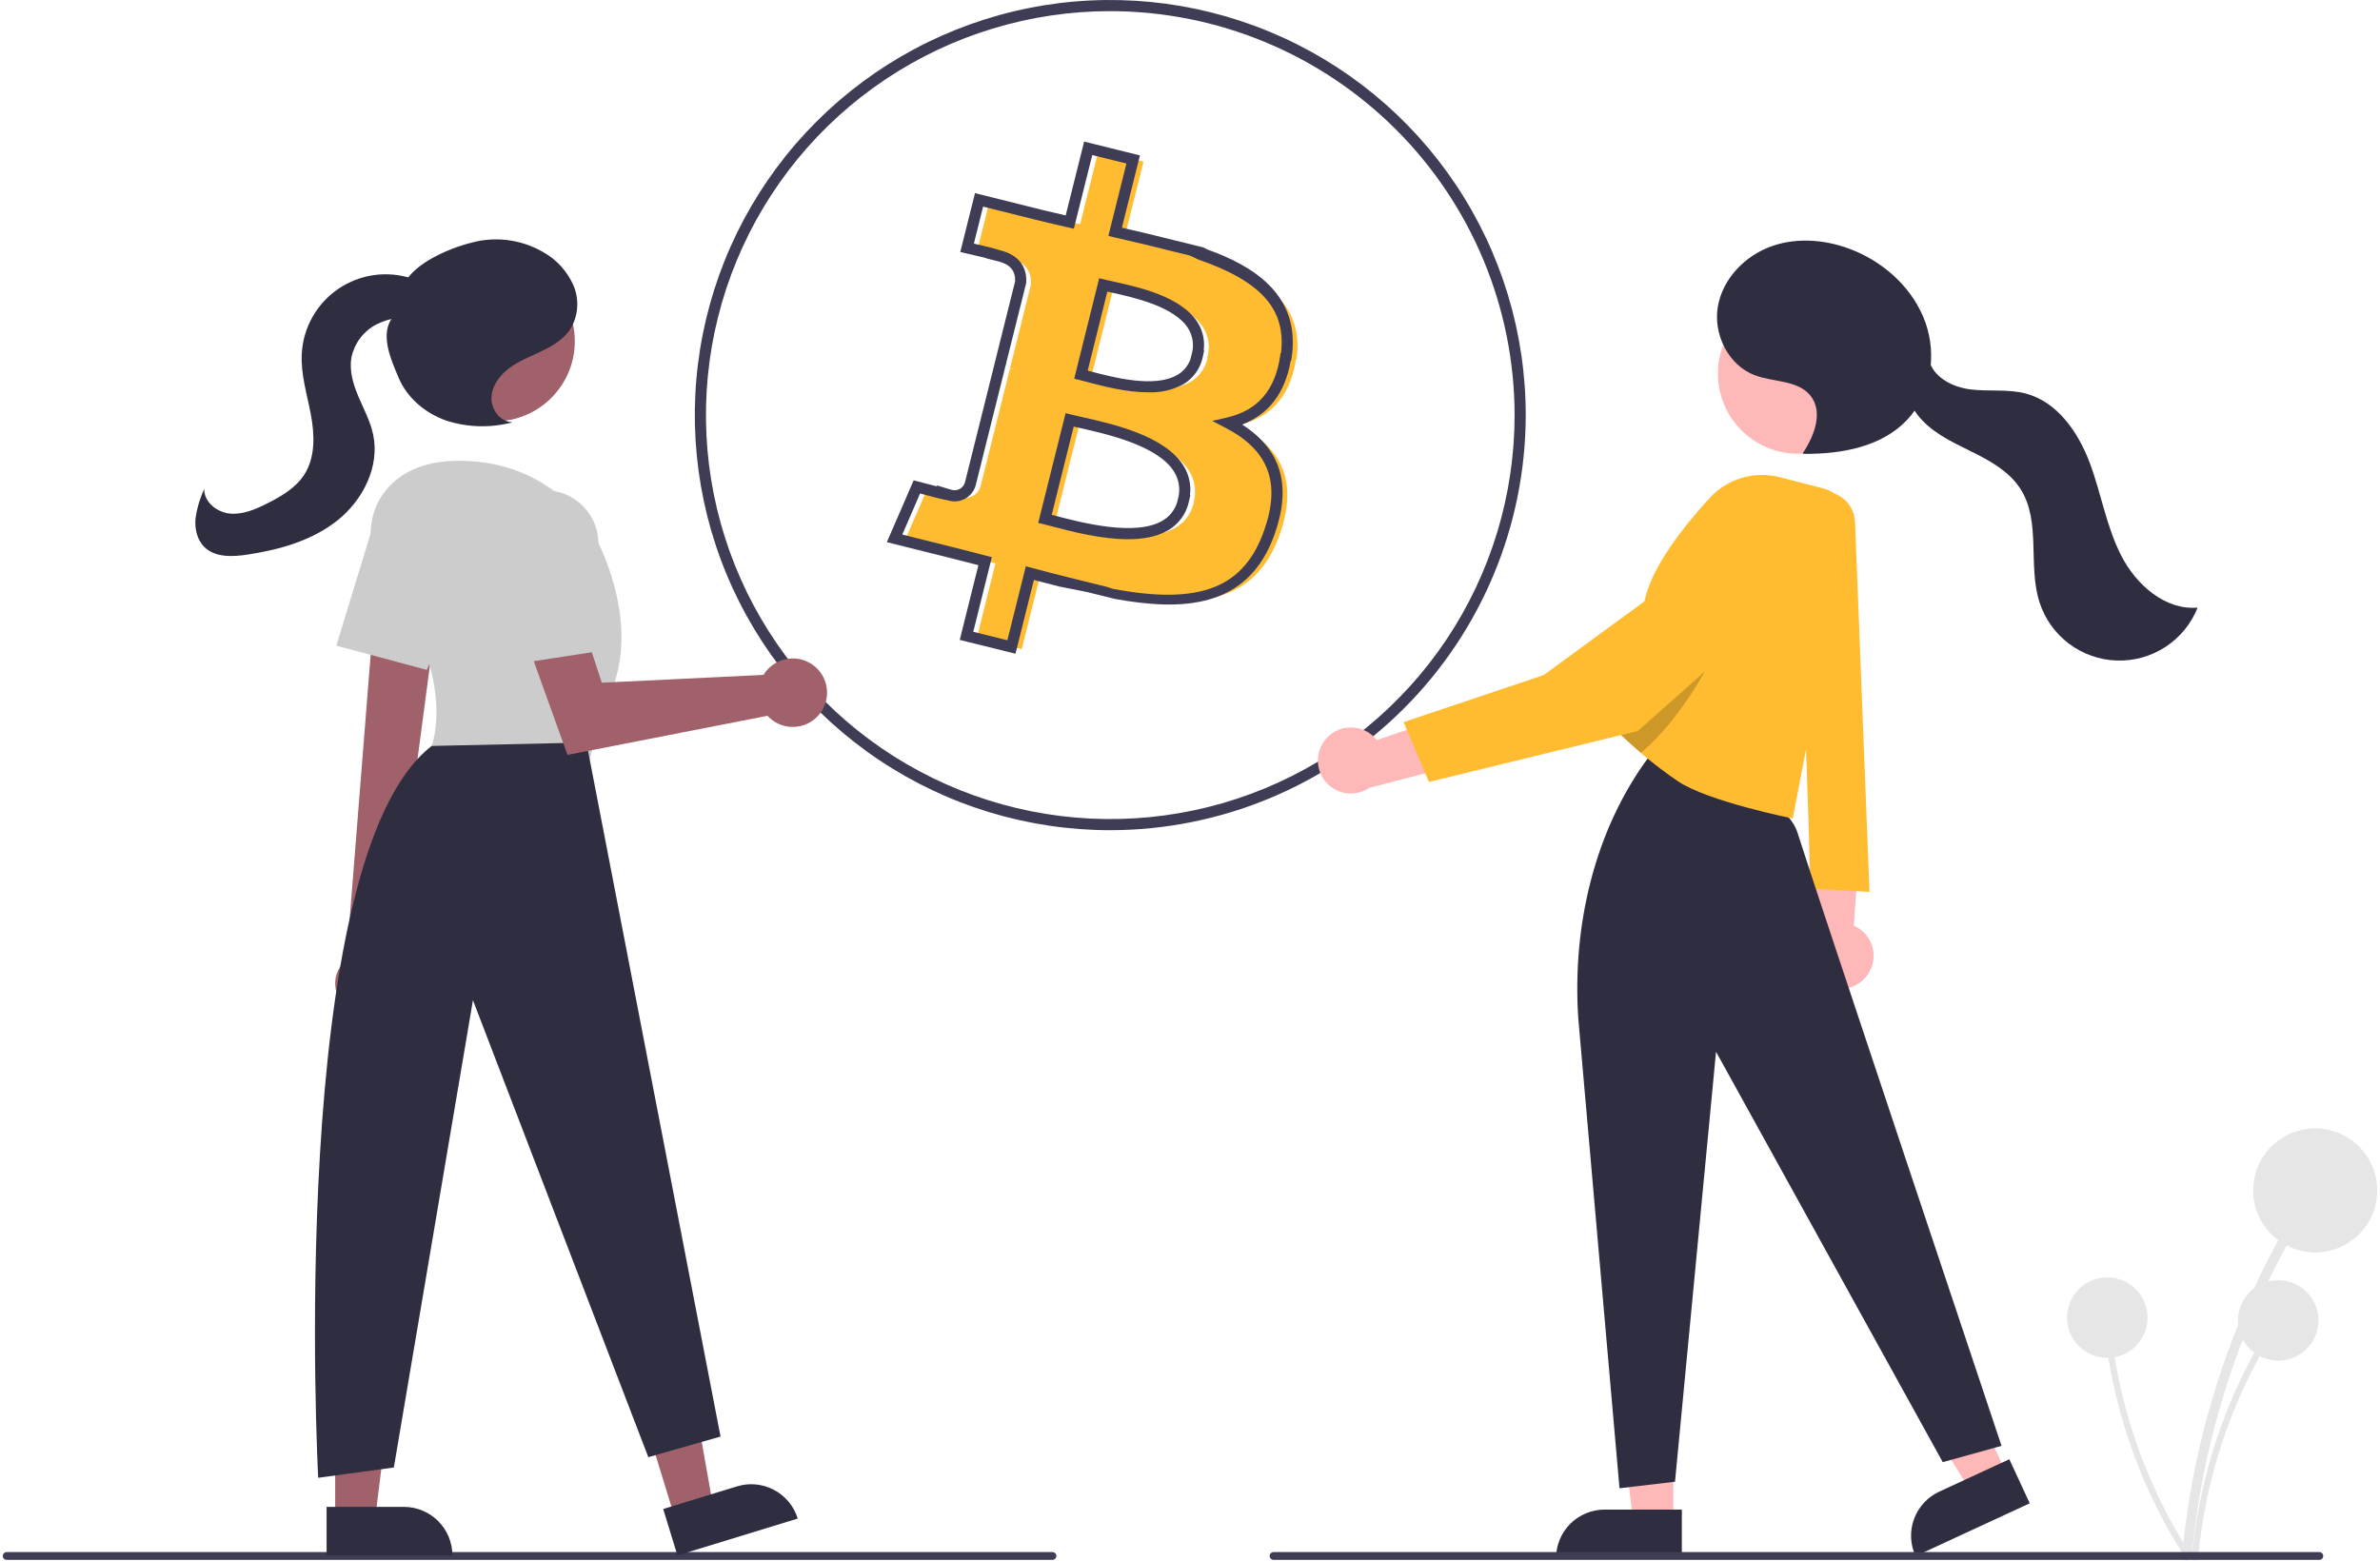 <svg width="430" height="282" viewBox="0 0 430 282" fill="none" xmlns="http://www.w3.org/2000/svg">
<g clip-path="url(#clip0_1843_2094)">
<path d="M217.945 46.187L218.186 45.181L213.758 43.813L210.219 43.329L209.85 43.813C207.716 43.28 205.522 42.807 203.337 42.284L206.599 29.206L198.474 27.193L195.142 40.523C193.37 40.121 191.641 39.715 189.957 39.306L178.752 36.509L176.587 45.181C176.587 45.181 182.487 46.529 182.487 46.65C185.779 47.475 186.373 49.668 186.272 51.368L182.477 66.57C182.765 66.639 183.048 66.73 183.323 66.841L182.467 66.63L177.151 87.918C177.036 88.289 176.849 88.633 176.6 88.931C176.351 89.229 176.045 89.475 175.701 89.654C175.357 89.834 174.98 89.944 174.593 89.977C174.206 90.011 173.816 89.967 173.446 89.85H173.426C173.507 89.97 167.517 88.381 167.517 88.381L163.49 97.677L174.061 100.313C176.074 100.805 177.957 101.319 179.85 101.801L176.487 115.292L184.601 117.305L187.934 103.954C190.088 104.538 192.252 105.091 194.407 105.634L195.471 106.407L198.42 106.997L201.37 107.465H202.572C216.424 110.081 226.854 109.025 231.233 96.51C234.767 86.449 231.062 80.614 223.763 76.821C229.069 75.594 233.076 72.113 234.143 64.9L234.234 64.86C235.703 55.01 228.193 49.719 217.945 46.187ZM215.669 90.876C213.163 100.936 196.169 95.504 190.662 94.145L195.122 76.268C200.608 77.646 218.277 80.363 215.649 90.876H215.669ZM218.186 64.719C215.891 73.894 201.756 69.226 197.165 68.089L201.192 51.882C205.773 53.019 220.552 55.151 218.126 64.719H218.186Z" fill="#FFBC31"/>
<path d="M200.596 150.021C185.75 150.021 171.237 145.622 158.893 137.38C146.549 129.137 136.928 117.422 131.247 103.716C125.565 90.01 124.079 74.927 126.975 60.377C129.871 45.826 137.02 32.461 147.518 21.97C158.016 11.48 171.391 4.336 185.952 1.441C200.512 -1.453 215.605 0.033 229.321 5.71C243.037 11.387 254.76 21.002 263.008 33.337C271.256 45.672 275.659 60.175 275.659 75.011C275.636 94.898 267.721 113.964 253.648 128.026C239.576 142.089 220.497 149.999 200.596 150.021ZM200.596 2.012C186.148 2.012 172.025 6.293 160.012 14.315C147.999 22.336 138.636 33.737 133.107 47.075C127.578 60.414 126.131 75.092 128.95 89.252C131.768 103.412 138.726 116.419 148.942 126.628C159.158 136.837 172.174 143.79 186.345 146.606C200.515 149.423 215.203 147.978 228.551 142.452C241.899 136.927 253.307 127.571 261.334 115.566C269.361 103.562 273.645 89.448 273.645 75.011C273.623 55.657 265.92 37.102 252.225 23.417C238.531 9.732 219.963 2.034 200.596 2.012ZM201.454 108.234L196.415 106.986L191.321 105.974C189.815 105.595 188.3 105.202 186.797 104.8L183.47 118.13L173.401 115.634L176.766 102.134C176.373 102.032 175.979 101.929 175.584 101.825C174.402 101.516 173.204 101.203 171.956 100.897L160.229 97.973L165.072 86.794L165.91 87.016C167.069 87.324 168.294 87.643 169.314 87.903L169.173 87.691L171.85 88.493C172.096 88.574 172.356 88.606 172.614 88.586C172.872 88.566 173.123 88.494 173.354 88.376C173.584 88.258 173.788 88.096 173.955 87.898C174.122 87.7 174.248 87.471 174.326 87.225L179.397 66.91L179.392 66.908L183.407 50.827C183.486 48.94 182.495 47.764 180.377 47.234L178.117 46.667L178.173 46.632C177.104 46.373 175.763 46.058 174.498 45.77L173.497 45.542L176.154 34.897L188.336 37.938C189.703 38.273 191.104 38.604 192.539 38.931L195.876 25.583L205.954 28.079L202.695 41.147C203.268 41.281 203.841 41.413 204.414 41.543C205.365 41.762 206.313 41.979 207.251 42.205L217.369 44.699L218.183 45.098C226.175 47.961 235.074 53.16 233.364 64.616L233.283 65.162L233.186 65.205C232.188 71.006 229.242 74.867 224.413 76.716C231.463 81.22 233.393 87.698 230.319 96.45C225.463 110.327 213.122 110.325 201.454 108.234ZM193.763 104.509L199.933 106.036L201.075 106.407C217.012 109.416 224.805 106.11 228.418 95.785C231.425 87.226 229.205 81.36 221.434 77.321L219.013 76.063L221.671 75.449C227.225 74.164 230.368 70.537 231.282 64.36L231.363 63.813L231.445 63.777C232.347 56.054 228.141 50.907 216.413 46.866L215.823 46.572L214.929 46.171L208.718 44.641L207.741 44.397C206.498 44.086 205.234 43.796 203.963 43.505C203.056 43.297 202.146 43.088 201.237 42.87L200.249 42.634L203.513 29.548L197.342 28.019L194.015 41.331L193.053 41.112C191.276 40.708 189.539 40.305 187.852 39.891L177.62 37.337L175.948 44.037C177.619 44.367 179.272 44.786 180.899 45.29C183.939 46.064 185.583 48.156 185.412 51.036L185.384 51.22L181.816 65.509L181.828 65.514L181.589 66.421L181.542 66.409L181.523 66.467L181.579 66.481L176.263 87.769C176.113 88.273 175.865 88.742 175.532 89.149C175.199 89.556 174.789 89.893 174.325 90.139C173.86 90.386 173.351 90.538 172.828 90.587C172.304 90.635 171.776 90.579 171.274 90.422L171.277 90.412C170.507 90.309 169.08 89.938 166.231 89.183L163.02 96.595L172.439 98.944C173.694 99.251 174.903 99.567 176.094 99.879C176.811 100.066 177.521 100.253 178.233 100.434L179.203 100.681L175.842 114.166L182.003 115.694L185.34 102.323L186.332 102.591C188.469 103.17 190.64 103.733 192.784 104.265L193.763 104.509ZM203.786 97.443C198.914 97.443 193.572 96.04 190.135 95.137C189.54 94.981 189.008 94.842 188.555 94.73L187.576 94.488L192.524 74.654L193.502 74.9C194.055 75.039 194.733 75.191 195.503 75.365C201.105 76.626 210.48 78.736 213.844 84.191C214.828 85.767 215.234 87.636 214.993 89.477H215.072L214.781 90.727C214.543 91.786 214.09 92.784 213.449 93.661C212.809 94.537 211.994 95.273 211.057 95.822C209.049 97.01 206.49 97.443 203.786 97.443ZM190.016 93.026C190.217 93.079 190.427 93.134 190.646 93.191C195.347 94.427 205.127 96.993 210.031 94.091C211.298 93.359 212.242 92.176 212.673 90.779L212.807 90.24C213.05 89.406 213.115 88.531 212.999 87.671C212.882 86.811 212.586 85.985 212.13 85.246C209.211 80.513 200.005 78.441 195.06 77.328C194.681 77.242 194.324 77.162 193.992 77.086L190.016 93.026ZM207.447 70.897C203.446 70.897 199.17 69.76 196.405 69.025C195.897 68.889 195.443 68.769 195.058 68.673L194.08 68.431L198.593 50.271L199.57 50.513C200.023 50.625 200.577 50.748 201.206 50.886C205.802 51.9 213.494 53.598 216.409 58.321C217.333 59.814 217.709 61.581 217.472 63.32H217.55L217.298 64.57C217.075 65.587 216.644 66.546 216.034 67.389C215.423 68.232 214.645 68.94 213.749 69.47C211.812 70.493 209.637 70.986 207.447 70.897ZM196.518 66.973C196.648 67.007 196.784 67.043 196.923 67.08C200.997 68.163 208.579 70.18 212.726 67.737C213.793 67.119 214.613 66.153 215.051 65.002L215.285 64.079C215.522 63.298 215.592 62.476 215.491 61.666C215.389 60.856 215.118 60.076 214.695 59.378C212.227 55.379 204.775 53.734 200.771 52.851C200.524 52.797 200.288 52.745 200.065 52.694L196.518 66.973Z" fill="#3F3D56"/>
<path d="M239.231 133.945C239.768 133.191 240.473 132.573 241.29 132.14C242.108 131.707 243.015 131.471 243.94 131.451C244.866 131.431 245.782 131.627 246.618 132.024C247.454 132.421 248.185 133.008 248.754 133.737L268.713 126.958L265.946 137.55L247.417 142.364C246.257 143.149 244.857 143.502 243.463 143.359C242.069 143.216 240.769 142.587 239.793 141.583C238.816 140.578 238.225 139.262 238.122 137.866C238.02 136.469 238.412 135.081 239.231 133.945Z" fill="#FFB8B8"/>
<path d="M396.005 281.153C397.476 265.323 401.538 249.842 408.03 235.327C409.84 231.288 411.831 227.338 414.005 223.476C414.563 222.483 413.035 221.59 412.477 222.584C404.572 236.648 399.034 251.914 396.085 267.773C395.265 272.202 394.648 276.662 394.235 281.153C394.13 282.286 395.901 282.279 396.005 281.153Z" fill="#E6E6E6"/>
<path d="M418.291 226.313C424.482 226.313 429.5 221.298 429.5 215.112C429.5 208.926 424.482 203.911 418.291 203.911C412.101 203.911 407.083 208.926 407.083 215.112C407.083 221.298 412.101 226.313 418.291 226.313Z" fill="#E6E6E6"/>
<path d="M397.151 281.45C398.106 271.181 400.741 261.137 404.953 251.721C406.127 249.101 407.419 246.538 408.829 244.033C408.9 243.902 408.917 243.749 408.876 243.605C408.836 243.462 408.742 243.34 408.613 243.265C408.485 243.19 408.332 243.167 408.187 243.203C408.042 243.238 407.917 243.328 407.837 243.454C402.709 252.578 399.117 262.482 397.203 272.77C396.671 275.643 396.271 278.537 396.003 281.45C395.935 282.185 397.084 282.181 397.151 281.45Z" fill="#E6E6E6"/>
<path d="M411.61 245.873C415.626 245.873 418.881 242.62 418.881 238.607C418.881 234.593 415.626 231.34 411.61 231.34C407.594 231.34 404.338 234.593 404.338 238.607C404.338 242.62 407.594 245.873 411.61 245.873Z" fill="#E6E6E6"/>
<path d="M395.702 280.765C390.134 272.081 386.03 262.542 383.556 252.529C382.868 249.741 382.31 246.926 381.88 244.084C381.855 243.938 381.774 243.806 381.654 243.718C381.534 243.63 381.384 243.592 381.237 243.611C381.089 243.631 380.955 243.707 380.863 243.824C380.77 243.941 380.727 244.089 380.742 244.237C382.314 254.583 385.577 264.6 390.401 273.889C391.75 276.481 393.215 279.008 394.797 281.47C395.196 282.092 396.099 281.382 395.702 280.765Z" fill="#E6E6E6"/>
<path d="M380.732 245.363C384.748 245.363 388.004 242.11 388.004 238.097C388.004 234.083 384.748 230.83 380.732 230.83C376.717 230.83 373.461 234.083 373.461 238.097C373.461 242.11 376.717 245.363 380.732 245.363Z" fill="#E6E6E6"/>
<path d="M337.531 175.985C338.008 175.261 338.321 174.442 338.448 173.585C338.574 172.727 338.511 171.853 338.262 171.022C338.014 170.192 337.586 169.426 337.009 168.779C336.433 168.132 335.721 167.619 334.925 167.276L336.453 146.265L326.895 151.613L326.909 170.746C326.421 172.121 326.456 173.627 327.005 174.979C327.555 176.331 328.582 177.434 329.891 178.08C331.2 178.726 332.701 178.869 334.109 178.483C335.517 178.097 336.735 177.208 337.531 175.985Z" fill="#FFB8B8"/>
<path d="M335.153 94.31L337.766 161.171L327.148 160.582L324.788 90.43L327.027 89.377C327.879 88.976 328.817 88.792 329.758 88.842C330.698 88.892 331.611 89.174 332.416 89.662C333.221 90.151 333.892 90.831 334.369 91.642C334.847 92.453 335.116 93.37 335.153 94.31Z" fill="#FFBC31"/>
<path d="M302.313 274.852L295.081 274.852L291.64 246.975L302.315 246.975L302.313 274.852Z" fill="#FFB8B8"/>
<path d="M289.915 272.787H303.863V281.563H281.133C281.133 280.41 281.36 279.269 281.801 278.204C282.242 277.14 282.889 276.172 283.705 275.357C284.52 274.542 285.488 273.896 286.554 273.455C287.619 273.014 288.761 272.787 289.915 272.787Z" fill="#2F2E41"/>
<path d="M362.488 266.215L355.924 269.251L341.082 245.398L350.768 240.917L362.488 266.215Z" fill="#FFB8B8"/>
<path d="M350.368 269.546L363.026 263.69L366.715 271.654L346.088 281.197C345.11 279.085 345.011 276.67 345.814 274.485C346.616 272.3 348.255 270.524 350.368 269.546Z" fill="#2F2E41"/>
<path d="M285.14 183.874L292.599 268.935L302.628 267.756L310.04 190.058L351.002 264.218L361.621 261.271C361.621 261.271 327.443 159.108 324.788 150.56C321.878 141.19 298.831 137.591 298.831 137.591L297.946 136.707C288.044 150.028 284.077 167.313 285.14 183.874Z" fill="#2F2E41"/>
<path d="M324.876 81.997C332.878 81.997 339.365 75.514 339.365 67.518C339.365 59.521 332.878 53.039 324.876 53.039C316.874 53.039 310.387 59.521 310.387 67.518C310.387 75.514 316.874 81.997 324.876 81.997Z" fill="#FFB8B8"/>
<path d="M333.973 95.456L323.903 147.905C323.903 147.905 308.6 144.851 303.149 141.172C300.99 139.71 299.032 138.201 297.38 136.834C297.055 136.568 296.748 136.303 296.448 136.05C293.722 133.721 292.047 131.988 292.047 131.988C292.047 131.988 292.92 127.714 293.987 122.656C295.179 116.991 296.625 110.335 297.362 107.617C298.984 101.657 304.553 94.713 308.895 89.985C310.467 88.27 312.476 87.016 314.708 86.355C316.939 85.695 319.308 85.653 321.561 86.236L329.418 88.264C330.951 88.659 332.275 89.622 333.121 90.958C333.967 92.295 334.272 93.903 333.973 95.456Z" fill="#FFBC31"/>
<path opacity="0.2" d="M309.621 118.364C309.621 118.364 304.205 129.612 296.448 136.049C293.722 133.721 292.047 131.988 292.047 131.988C292.047 131.988 292.92 127.714 293.987 122.656C300.488 119.225 307.19 117.061 309.621 118.364Z" fill="#0E0E0E"/>
<path d="M319.225 97.775C318.69 97.503 318.131 97.281 317.555 97.112C316.378 96.79 315.14 96.765 313.952 97.038C312.763 97.312 311.661 97.876 310.744 98.68L278.913 121.98L253.597 130.489L258.171 141.302L295.912 132.091L320.942 109.862C321.804 109.036 322.456 108.018 322.846 106.891C323.236 105.763 323.351 104.559 323.184 103.379C323.016 102.198 322.569 101.074 321.881 100.099C321.193 99.125 320.282 98.329 319.225 97.775Z" fill="#FFBC31"/>
<path d="M325.734 81.864C327.796 78.779 329.423 74.502 327.153 71.567C324.912 68.67 320.491 69.097 317.059 67.815C312.278 66.03 309.505 60.417 310.37 55.391C311.235 50.364 315.273 46.198 320.083 44.493C324.893 42.788 330.317 43.342 335.027 45.306C340.826 47.722 345.8 52.398 347.886 58.32C349.972 64.242 348.857 71.353 344.53 75.905C339.891 80.785 332.61 82.086 325.875 82.007" fill="#2F2E41"/>
<path d="M348.486 64.792C349.077 68.088 352.695 69.96 356.02 70.371C359.346 70.782 362.785 70.255 366.023 71.119C371.73 72.643 375.494 78.127 377.566 83.655C379.637 89.183 380.556 95.15 383.248 100.404C385.94 105.659 391.159 110.291 397.046 109.8C395.893 112.701 393.872 115.176 391.259 116.888C388.646 118.599 385.569 119.463 382.446 119.362C379.324 119.26 376.309 118.199 373.812 116.322C371.316 114.445 369.46 111.845 368.497 108.875C366.334 102.203 368.817 94.247 365.035 88.34C362.942 85.071 359.329 83.148 355.844 81.435C352.36 79.722 348.703 77.963 346.367 74.863C344.031 71.763 343.564 66.868 346.443 64.263" fill="#2F2E41"/>
<path d="M419.044 281.873H230.094C229.907 281.873 229.729 281.799 229.597 281.667C229.465 281.536 229.391 281.357 229.391 281.171C229.391 280.985 229.465 280.806 229.597 280.675C229.729 280.543 229.907 280.469 230.094 280.469H419.044C419.23 280.469 419.409 280.543 419.54 280.675C419.672 280.806 419.746 280.985 419.746 281.171C419.746 281.357 419.672 281.536 419.54 281.667C419.409 281.799 419.23 281.873 419.044 281.873Z" fill="#3F3D56"/>
<path d="M190.152 281.873H1.202C1.016 281.873 0.837 281.799 0.706 281.667C0.574 281.536 0.5 281.357 0.5 281.171C0.5 280.985 0.574 280.806 0.706 280.675C0.837 280.543 1.016 280.469 1.202 280.469H190.152C190.339 280.469 190.517 280.543 190.649 280.675C190.781 280.806 190.855 280.985 190.855 281.171C190.855 281.357 190.781 281.536 190.649 281.667C190.517 281.799 190.339 281.873 190.152 281.873Z" fill="#3F3D56"/>
<path d="M121.907 274.203L128.822 272.083L123.928 244.423L113.723 247.553L121.907 274.203Z" fill="#A0616A"/>
<path d="M144.126 274.409L122.396 281.073L119.82 272.683L133.154 268.594C135.381 267.911 137.788 268.14 139.845 269.231C141.903 270.321 143.443 272.184 144.126 274.409Z" fill="#2F2E41"/>
<path d="M60.556 274.362H67.789L71.229 246.485L60.555 246.485L60.556 274.362Z" fill="#A0616A"/>
<path d="M81.737 281.072L59.007 281.073L59.006 272.297L72.954 272.296C75.284 272.296 77.517 273.221 79.165 274.867C80.812 276.512 81.737 278.744 81.737 281.072Z" fill="#2F2E41"/>
<path d="M62.397 181.763C61.803 181.242 61.33 180.598 61.012 179.875C60.694 179.152 60.539 178.368 60.557 177.579C60.574 176.789 60.765 176.013 61.116 175.306C61.466 174.598 61.968 173.976 62.585 173.483L68.192 102.921L79.596 105.768L70.465 174.599C71.226 175.69 71.559 177.022 71.402 178.342C71.246 179.662 70.61 180.879 69.615 181.762C68.621 182.645 67.337 183.133 66.006 183.133C64.676 183.133 63.392 182.645 62.397 181.763Z" fill="#A0616A"/>
<path d="M89.363 76.143C97.365 76.143 103.852 69.66 103.852 61.664C103.852 53.667 97.365 47.185 89.363 47.185C81.361 47.185 74.874 53.667 74.874 61.664C74.874 69.66 81.361 76.143 89.363 76.143Z" fill="#A0616A"/>
<path d="M69.573 104.321C66.13 99.597 66.024 93.091 69.733 88.573C72.153 85.624 76.202 83.264 82.962 83.264C100.98 83.264 107.815 97.545 107.815 97.545C107.815 97.545 115.27 111.204 110.921 123.622C106.572 136.039 106.572 137.281 106.572 137.281L77.992 134.797C77.992 134.797 82.813 122.484 69.573 104.321Z" fill="#CCCCCC"/>
<path d="M60.76 116.681L66.917 96.552C67.329 95.204 68.033 93.963 68.978 92.917C69.923 91.871 71.086 91.045 72.386 90.497C73.686 89.95 75.09 89.694 76.499 89.748C77.909 89.803 79.289 90.166 80.542 90.812C82.717 91.938 84.382 93.847 85.2 96.154C86.018 98.461 85.927 100.993 84.946 103.236L77.118 121.049L60.76 116.681Z" fill="#CCCCCC"/>
<path d="M105.951 134.177L130.182 259.594L117.134 263.319L85.448 180.742L71.157 265.182L57.489 267.044C57.489 267.044 51.493 155.321 77.992 134.797L105.951 134.177Z" fill="#2F2E41"/>
<path d="M138.518 121.159C138.308 121.409 138.119 121.675 137.951 121.954L108.728 123.37L103.102 106.204L93.331 110.844L102.527 136.412L138.667 129.349C139.516 130.276 140.628 130.922 141.853 131.202C143.079 131.482 144.361 131.382 145.529 130.916C146.696 130.45 147.694 129.64 148.39 128.594C149.086 127.547 149.446 126.314 149.424 125.058C149.401 123.801 148.996 122.582 148.263 121.561C147.529 120.541 146.503 119.767 145.319 119.344C144.135 118.921 142.85 118.868 141.635 119.192C140.421 119.516 139.333 120.202 138.518 121.159Z" fill="#A0616A"/>
<path d="M88.929 99.348C88.764 97.948 88.909 96.529 89.353 95.191C89.797 93.854 90.53 92.63 91.5 91.606C92.47 90.583 93.653 89.785 94.965 89.268C96.277 88.752 97.687 88.53 99.095 88.618C101.539 88.774 103.832 89.854 105.509 91.638C107.186 93.422 108.121 95.776 108.125 98.224V117.679L91.39 120.252L88.929 99.348Z" fill="#CCCCCC"/>
<path d="M92.55 76.274C90.375 76.265 88.697 73.977 88.795 71.806C88.892 69.635 90.351 67.724 92.109 66.445C93.867 65.166 95.929 64.387 97.889 63.446C99.85 62.505 101.793 61.332 103.004 59.527C103.735 58.345 104.171 57.005 104.276 55.62C104.381 54.234 104.152 52.844 103.607 51.566C102.481 49.009 100.547 46.892 98.101 45.538C94.463 43.431 90.169 42.752 86.057 43.636C81.993 44.526 75.937 46.993 73.556 50.402L71.074 57.157C68.544 60.196 70.503 64.71 72.058 68.346C73.613 71.981 76.924 74.716 80.659 76.016C84.45 77.233 88.508 77.355 92.364 76.367" fill="#2F2E41"/>
<path d="M79.308 53.778C78.241 52.069 76.391 50.982 74.479 50.344C72.263 49.605 69.907 49.387 67.594 49.706C65.28 50.026 63.072 50.875 61.141 52.188C59.209 53.5 57.607 55.24 56.459 57.272C55.31 59.304 54.647 61.574 54.52 63.904C54.318 67.627 55.484 71.267 56.169 74.931C56.855 78.596 56.991 82.643 54.969 85.776C53.429 88.162 50.861 89.665 48.326 90.948C46.213 92.017 43.928 93.02 41.569 92.807C39.211 92.594 36.84 90.727 36.903 88.362C36.113 90.058 35.58 91.862 35.321 93.715C35.155 95.575 35.614 97.582 36.959 98.88C38.913 100.765 42.01 100.628 44.696 100.221C50.511 99.34 56.399 97.688 60.993 94.019C65.587 90.349 68.635 84.307 67.425 78.555C66.92 76.153 65.732 73.959 64.773 71.699C63.813 69.439 63.064 66.967 63.505 64.552C63.766 63.308 64.297 62.136 65.06 61.119C65.824 60.102 66.802 59.265 67.925 58.668C70.195 57.488 72.793 57.094 75.312 57.548C76.963 57.819 79.025 58.239 80.004 56.883C80.264 56.454 80.397 55.96 80.387 55.458C80.377 54.956 80.225 54.468 79.949 54.049C79.384 53.22 78.665 52.507 77.83 51.95" fill="#2F2E41"/>
</g>
<defs>
<clipPath id="clip0_1843_2094">
<rect width="429" height="282" fill="white" transform="translate(0.5)"/>
</clipPath>
</defs>
</svg>
